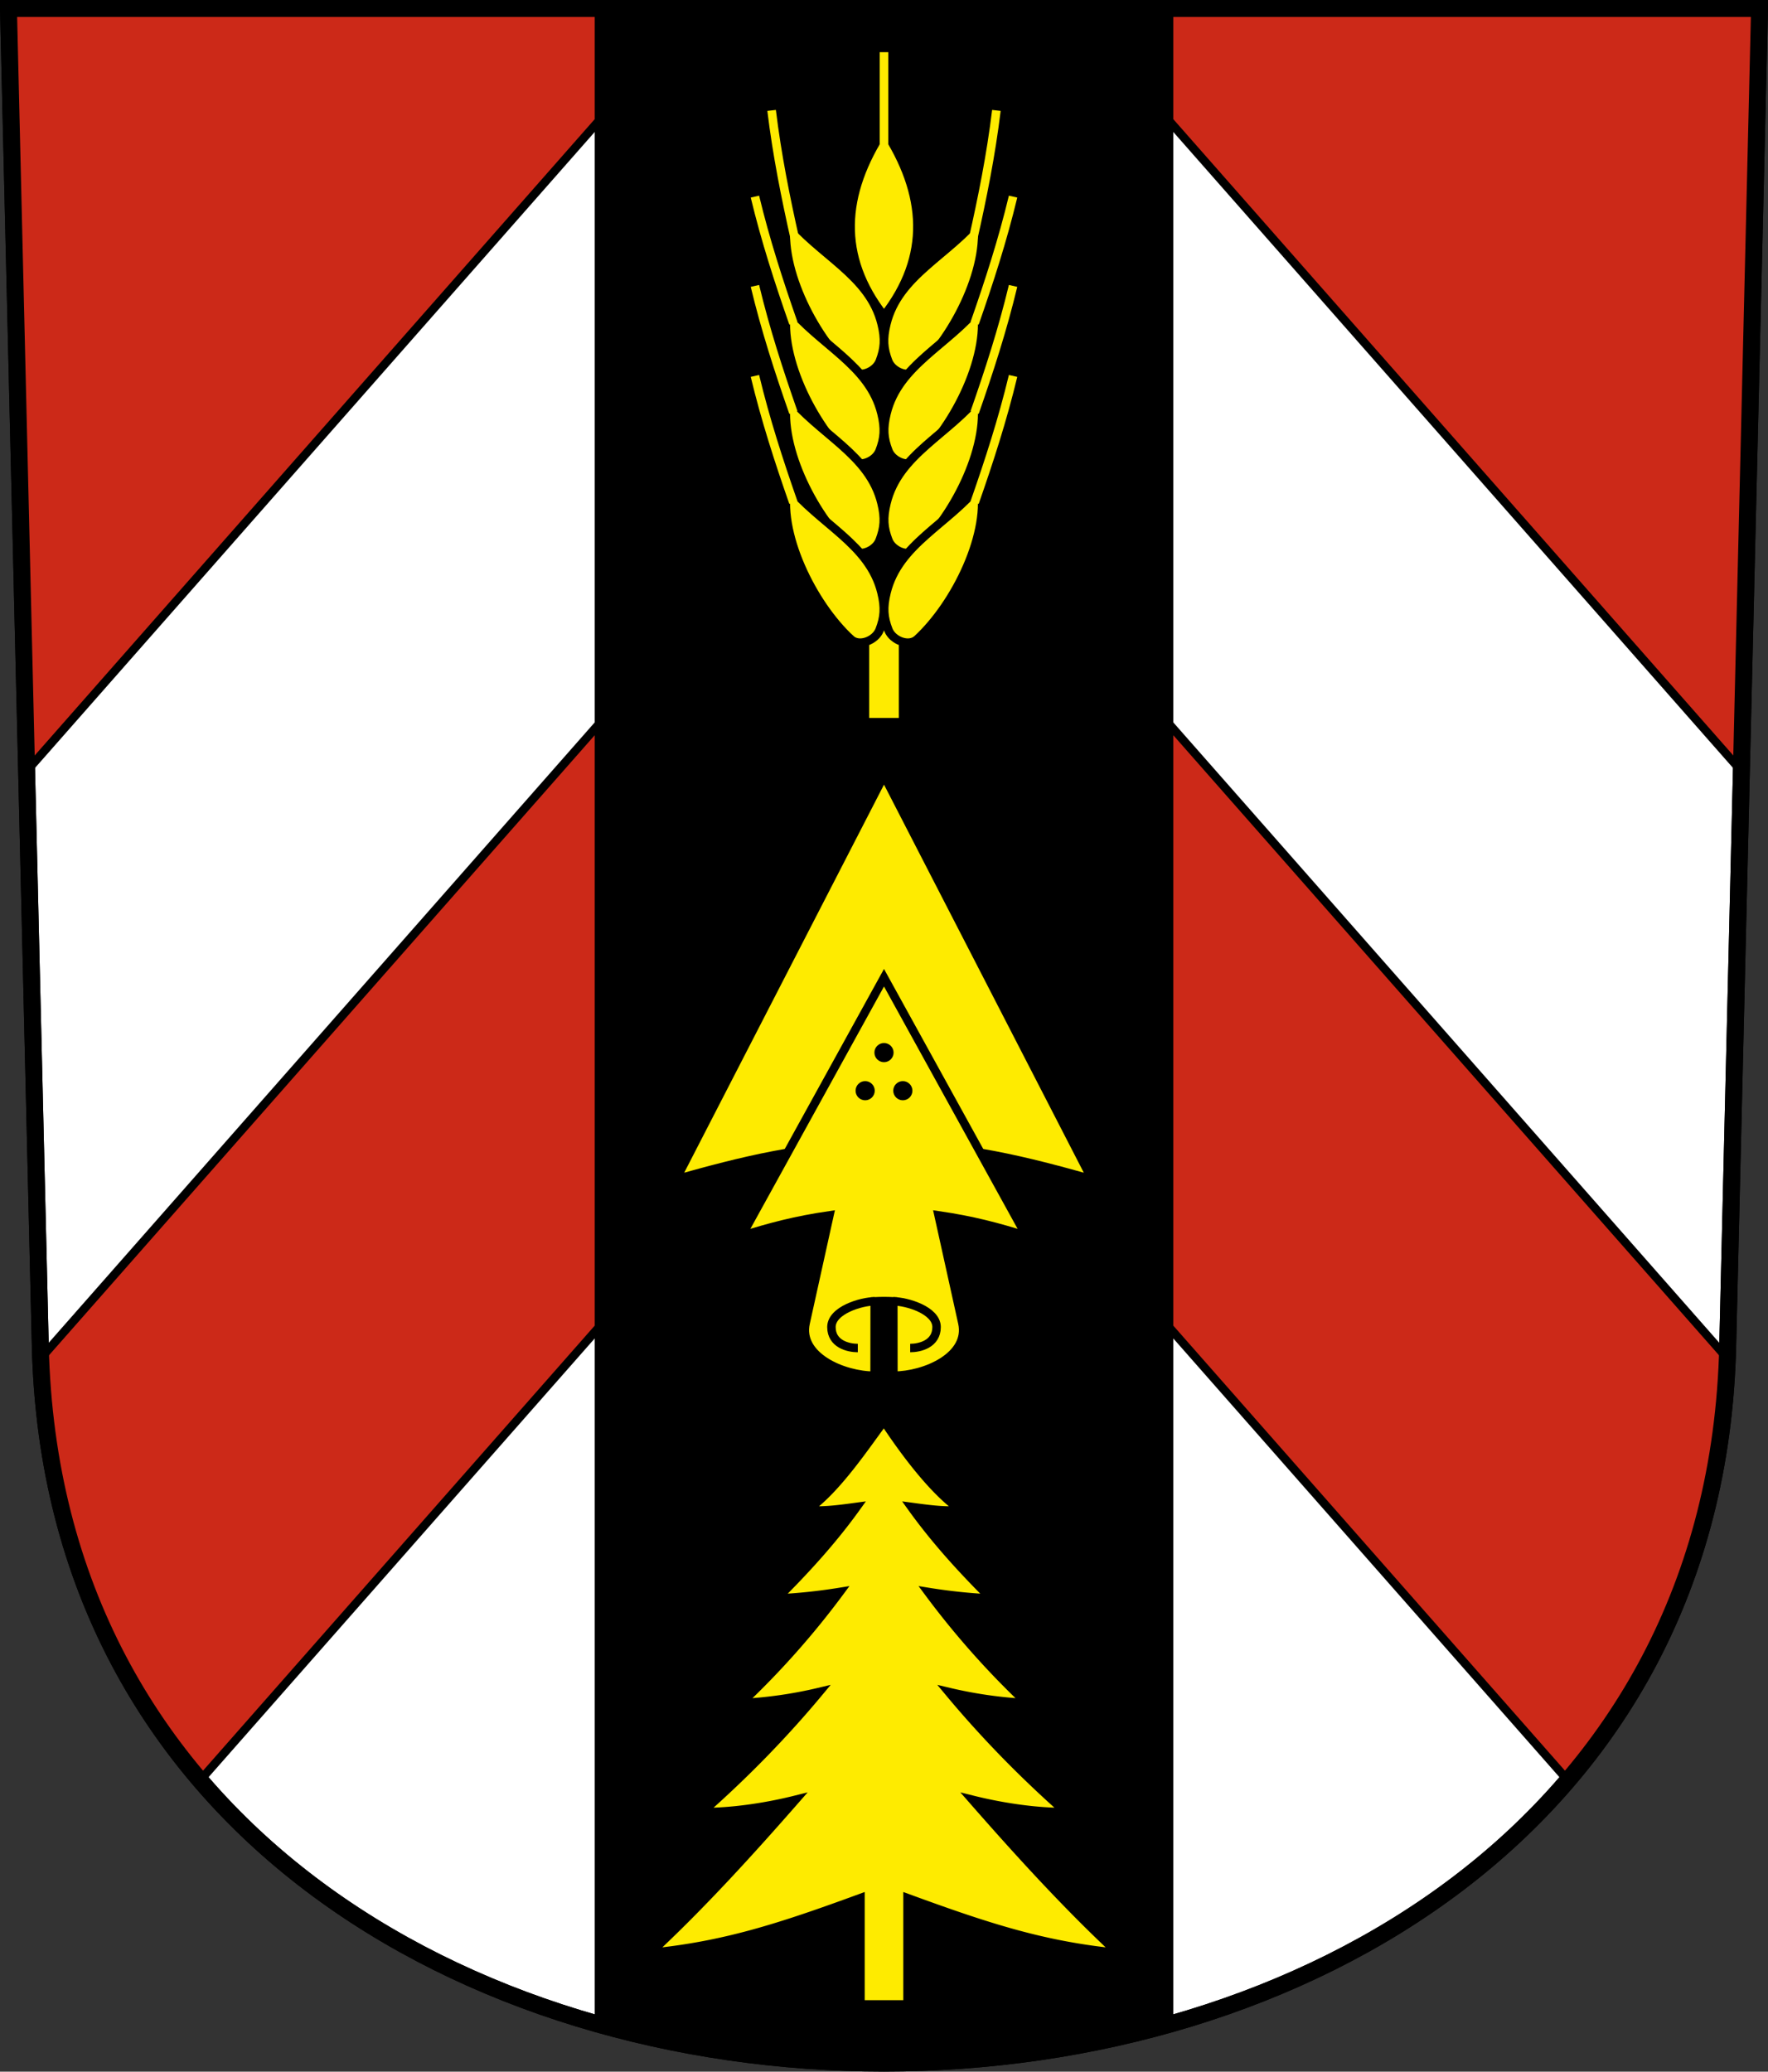 <svg xmlns="http://www.w3.org/2000/svg" version="1.0" width="208.86" height="244.66"><rect width="100%" height="100%" fill="#333333" stroke="none"/><path style="fill:#fff;fill-opacity:1;fill-rule:evenodd;stroke:#000;stroke-width:2;stroke-linecap:butt;stroke-miterlimit:4;stroke-dashoffset:0;stroke-opacity:1" d="m1 1 3.761 158.003c2.687 112.86 196.652 112.86 199.338 0L207.86 1z"/><path style="opacity:1;fill:#000;fill-opacity:1;stroke:#000;stroke-width:1;stroke-miterlimit:12;stroke-dasharray:none;stroke-dashoffset:4.58;stroke-opacity:1" d="M138.11 1v238.075c-10.334 2.962-21.555 4.496-33.68 4.572-12.124-.076-23.345-1.61-33.68-4.572V1h67.36z"/><g transform="translate(0 3.182)"><path d="M129 136.097 104.43 88.39l-24.57 47.708c7.514-2.103 15.199-4.125 24.57-4.125 9.372 0 17.057 2.022 24.57 4.125z" style="opacity:1;fill:#feeb00;fill-opacity:1;stroke:#000;stroke-width:1;stroke-miterlimit:12;stroke-dasharray:none;stroke-dashoffset:4.58;stroke-opacity:1"/><path d="m105.531 150.504.011 8.78c3.756 0 9.01-2.307 8.145-6.218l-2.812-12.719c4.03.587 6.98 1.375 10.375 2.438l-16.82-30.5-16.82 30.5c3.395-1.063 6.345-1.85 10.375-2.438l-2.812 12.72c-.865 3.91 4.39 6.218 8.145 6.218l.011-8.781c.188-.01.727-.03 1.101-.03.375 0 .914.02 1.101.03z" style="opacity:1;fill:#feeb00;fill-opacity:1;stroke:#000;stroke-width:1;stroke-miterlimit:12;stroke-dasharray:none;stroke-dashoffset:4.58;stroke-opacity:1"/><path d="M105.531 150.504c1.546 0 5.11 1.034 5.11 3.039 0 2.004-1.985 2.475-3.117 2.475" style="opacity:1;fill:none;fill-opacity:1;stroke:#000;stroke-width:1;stroke-miterlimit:12;stroke-dasharray:none;stroke-dashoffset:4.58;stroke-opacity:1"/><circle r=".632" cy="121.129" cx="104.43" style="opacity:1;fill:#000;fill-opacity:1;stroke:#000;stroke-width:1;stroke-miterlimit:12;stroke-dasharray:none;stroke-dashoffset:4.58;stroke-opacity:1"/><circle r=".632" cy="125.629" cx="106.656" style="opacity:1;fill:#000;fill-opacity:1;stroke:#000;stroke-width:1;stroke-miterlimit:12;stroke-dasharray:none;stroke-dashoffset:4.58;stroke-opacity:1"/><path d="M103.33 150.504c-1.546 0-5.11 1.034-5.11 3.039 0 2.004 1.985 2.475 3.116 2.475" style="opacity:1;fill:none;fill-opacity:1;stroke:#000;stroke-width:1;stroke-miterlimit:12;stroke-dasharray:none;stroke-dashoffset:4.58;stroke-opacity:1"/><circle transform="scale(-1 1)" r=".632" cy="125.629" cx="-102.204" style="opacity:1;fill:#000;fill-opacity:1;stroke:#000;stroke-width:1;stroke-miterlimit:12;stroke-dasharray:none;stroke-dashoffset:4.58;stroke-opacity:1"/></g><path style="opacity:1;fill:#feeb00;fill-opacity:1;stroke:#000;stroke-width:1;stroke-miterlimit:12;stroke-dasharray:none;stroke-dashoffset:4.58;stroke-opacity:1" d="M107.21 236.717v-12.558c9.64 3.533 16.126 5.615 24.832 6.476-6.024-5.593-11.89-12.063-17.165-18.087 3.607.902 7.607 1.475 11.023 1.457-5.068-4.472-9.677-9.203-13.829-14.192a50.828 50.828 0 0 0 9.229 1.32 99.54 99.54 0 0 1-11.654-13.128 65.73 65.73 0 0 0 7.431.777c-3.562-3.547-6.695-7.016-9.424-10.822 1.978.267 3.972.545 5.864.385-3.477-2.382-7.167-7.603-9.087-10.519-2.127 2.827-5.61 8.137-9.087 10.519 1.893.16 3.886-.118 5.864-.385-2.728 3.806-5.862 7.275-9.424 10.822a65.73 65.73 0 0 0 7.431-.777 99.54 99.54 0 0 1-11.654 13.129 50.828 50.828 0 0 0 9.229-1.321c-4.151 4.99-8.76 9.72-13.828 14.192 3.415.018 7.416-.555 11.022-1.457-5.274 6.024-11.141 12.494-17.165 18.087 8.706-.86 15.192-2.943 24.832-6.476v12.558z"/><g style="stroke-width:1.016"><path d="M106.688 72.722v13h-4.515v-13h4.514zM108.356 42.903c4.509-4.279 8.72-13.014 7.456-18.842-3.773 4.867-9.696 7.255-11.104 13.175-.438 1.843-.353 3.02.22 4.545.487 1.294 2.407 2.091 3.428 1.122z" style="opacity:1;fill:#feeb00;fill-opacity:1;stroke:#000;stroke-width:1.016;stroke-miterlimit:12;stroke-dasharray:none;stroke-dashoffset:4.58;stroke-opacity:1" transform="matrix(1 0 0 .97 0 2.127)"/><path d="M108.379 53.81c4.502-4.286 8.701-13.027 7.427-18.853-3.765 4.872-9.684 7.269-11.084 13.19-.435 1.844-.348 3.022.228 4.545.488 1.294 2.409 2.088 3.429 1.118z" style="opacity:1;fill:#feeb00;fill-opacity:1;stroke:#000;stroke-width:1.016;stroke-miterlimit:12;stroke-dasharray:none;stroke-dashoffset:4.58;stroke-opacity:1" transform="matrix(1 0 0 .97 0 2.127)"/><path d="M108.379 64.71c4.502-4.285 8.701-13.026 7.427-18.852-3.765 4.872-9.684 7.269-11.084 13.191-.435 1.844-.348 3.021.228 4.545.488 1.293 2.409 2.087 3.429 1.117z" style="opacity:1;fill:#feeb00;fill-opacity:1;stroke:#000;stroke-width:1.016;stroke-miterlimit:12;stroke-dasharray:none;stroke-dashoffset:4.58;stroke-opacity:1" transform="matrix(1 0 0 .97 0 2.127)"/><path d="M108.379 75.612c4.502-4.286 8.701-13.027 7.427-18.853-3.765 4.872-9.684 7.269-11.084 13.191-.435 1.844-.348 3.021.228 4.545.488 1.293 2.409 2.088 3.429 1.117z" style="opacity:1;fill:#feeb00;fill-opacity:1;stroke:#000;stroke-width:1.016;stroke-miterlimit:12;stroke-dasharray:none;stroke-dashoffset:4.58;stroke-opacity:1" transform="matrix(1 0 0 .97 0 2.127)"/><path d="M115.135 58.993c1.698-5.005 3.3-10.08 4.543-15.417M114.915 27.079c1.128-5.164 2.153-10.387 2.792-15.828M115.135 37.162c1.698-5.006 3.3-10.081 4.543-15.417M115.135 48.033c1.698-5.005 3.3-10.08 4.543-15.417" style="opacity:1;fill:none;fill-opacity:1;stroke:#feeb00;stroke-width:1.016;stroke-miterlimit:12;stroke-dasharray:none;stroke-dashoffset:4.58;stroke-opacity:1" transform="matrix(1 0 0 .97 0 2.127)"/><path d="M100.504 42.903c-4.508-4.279-8.72-13.014-7.455-18.842 3.773 4.867 9.695 7.255 11.103 13.175.439 1.843.353 3.02-.22 4.545-.487 1.294-2.406 2.091-3.428 1.122z" style="opacity:1;fill:#feeb00;fill-opacity:1;stroke:#000;stroke-width:1.016;stroke-miterlimit:12;stroke-dasharray:none;stroke-dashoffset:4.58;stroke-opacity:1" transform="matrix(1 0 0 .97 0 2.127)"/><path d="M100.482 53.81c-4.503-4.286-8.702-13.027-7.428-18.853 3.766 4.872 9.685 7.269 11.084 13.19.436 1.844.348 3.022-.227 4.545-.489 1.294-2.41 2.088-3.43 1.118z" style="opacity:1;fill:#feeb00;fill-opacity:1;stroke:#000;stroke-width:1.016;stroke-miterlimit:12;stroke-dasharray:none;stroke-dashoffset:4.58;stroke-opacity:1" transform="matrix(1 0 0 .97 0 2.127)"/><path d="M100.482 64.71c-4.503-4.285-8.702-13.026-7.428-18.852 3.766 4.872 9.685 7.269 11.084 13.191.436 1.844.348 3.021-.227 4.545-.489 1.293-2.41 2.087-3.43 1.117z" style="opacity:1;fill:#feeb00;fill-opacity:1;stroke:#000;stroke-width:1.016;stroke-miterlimit:12;stroke-dasharray:none;stroke-dashoffset:4.58;stroke-opacity:1" transform="matrix(1 0 0 .97 0 2.127)"/><path d="M100.482 75.612c-4.503-4.286-8.702-13.027-7.428-18.853 3.766 4.872 9.685 7.269 11.084 13.191.436 1.844.348 3.021-.227 4.545-.489 1.293-2.41 2.088-3.43 1.117z" style="opacity:1;fill:#feeb00;fill-opacity:1;stroke:#000;stroke-width:1.016;stroke-miterlimit:12;stroke-dasharray:none;stroke-dashoffset:4.58;stroke-opacity:1" transform="matrix(1 0 0 .97 0 2.127)"/><path d="M93.726 58.993c-1.698-5.005-3.3-10.08-4.543-15.417M93.945 27.079c-1.128-5.164-2.152-10.387-2.791-15.828M93.726 37.162c-1.698-5.006-3.3-10.081-4.543-15.417M93.726 48.033c-1.698-5.005-3.3-10.08-4.543-15.417" style="opacity:1;fill:none;fill-opacity:1;stroke:#feeb00;stroke-width:1.016;stroke-miterlimit:12;stroke-dasharray:none;stroke-dashoffset:4.58;stroke-opacity:1" transform="matrix(1 0 0 .97 0 2.127)"/><path d="M104.43 13.547c5.056 7.916 5.475 15.507 0 22.716-5.475-7.21-5.055-14.8 0-22.716z" style="opacity:1;fill:#feeb00;fill-opacity:1;stroke:#000;stroke-width:1.016;stroke-miterlimit:12;stroke-dasharray:none;stroke-dashoffset:4.58;stroke-opacity:1" transform="matrix(1 0 0 .97 0 2.127)"/><path d="M104.43 15.66V4.16" style="opacity:1;fill:none;fill-opacity:1;stroke:#feeb00;stroke-width:1.016;stroke-miterlimit:12;stroke-dasharray:none;stroke-dashoffset:4.58;stroke-opacity:1" transform="matrix(1 0 0 .97 0 2.127)"/></g><path style="opacity:1;fill:#cc2918;fill-opacity:1;stroke:#000;stroke-width:1;stroke-miterlimit:12;stroke-dasharray:none;stroke-dashoffset:4.58;stroke-opacity:1" d="M138.11 1v13.266l67.607 76.796L207.86 1zM138.11 156.748v-71.24l65.809 74.753c.34 19.576-7.718 35.434-18.703 49.996zM70.75 1v13.266L3.144 91.062 1 1zM70.75 156.748v-71.24L4.942 160.26c-.34 19.576 7.717 35.434 18.702 49.996z"/><path style="fill:none;fill-opacity:1;fill-rule:evenodd;stroke:#000;stroke-width:2;stroke-linecap:butt;stroke-miterlimit:4;stroke-dashoffset:0;stroke-opacity:1" d="m1 1 3.761 158.003c2.687 112.86 196.652 112.86 199.338 0L207.86 1z"/></svg>